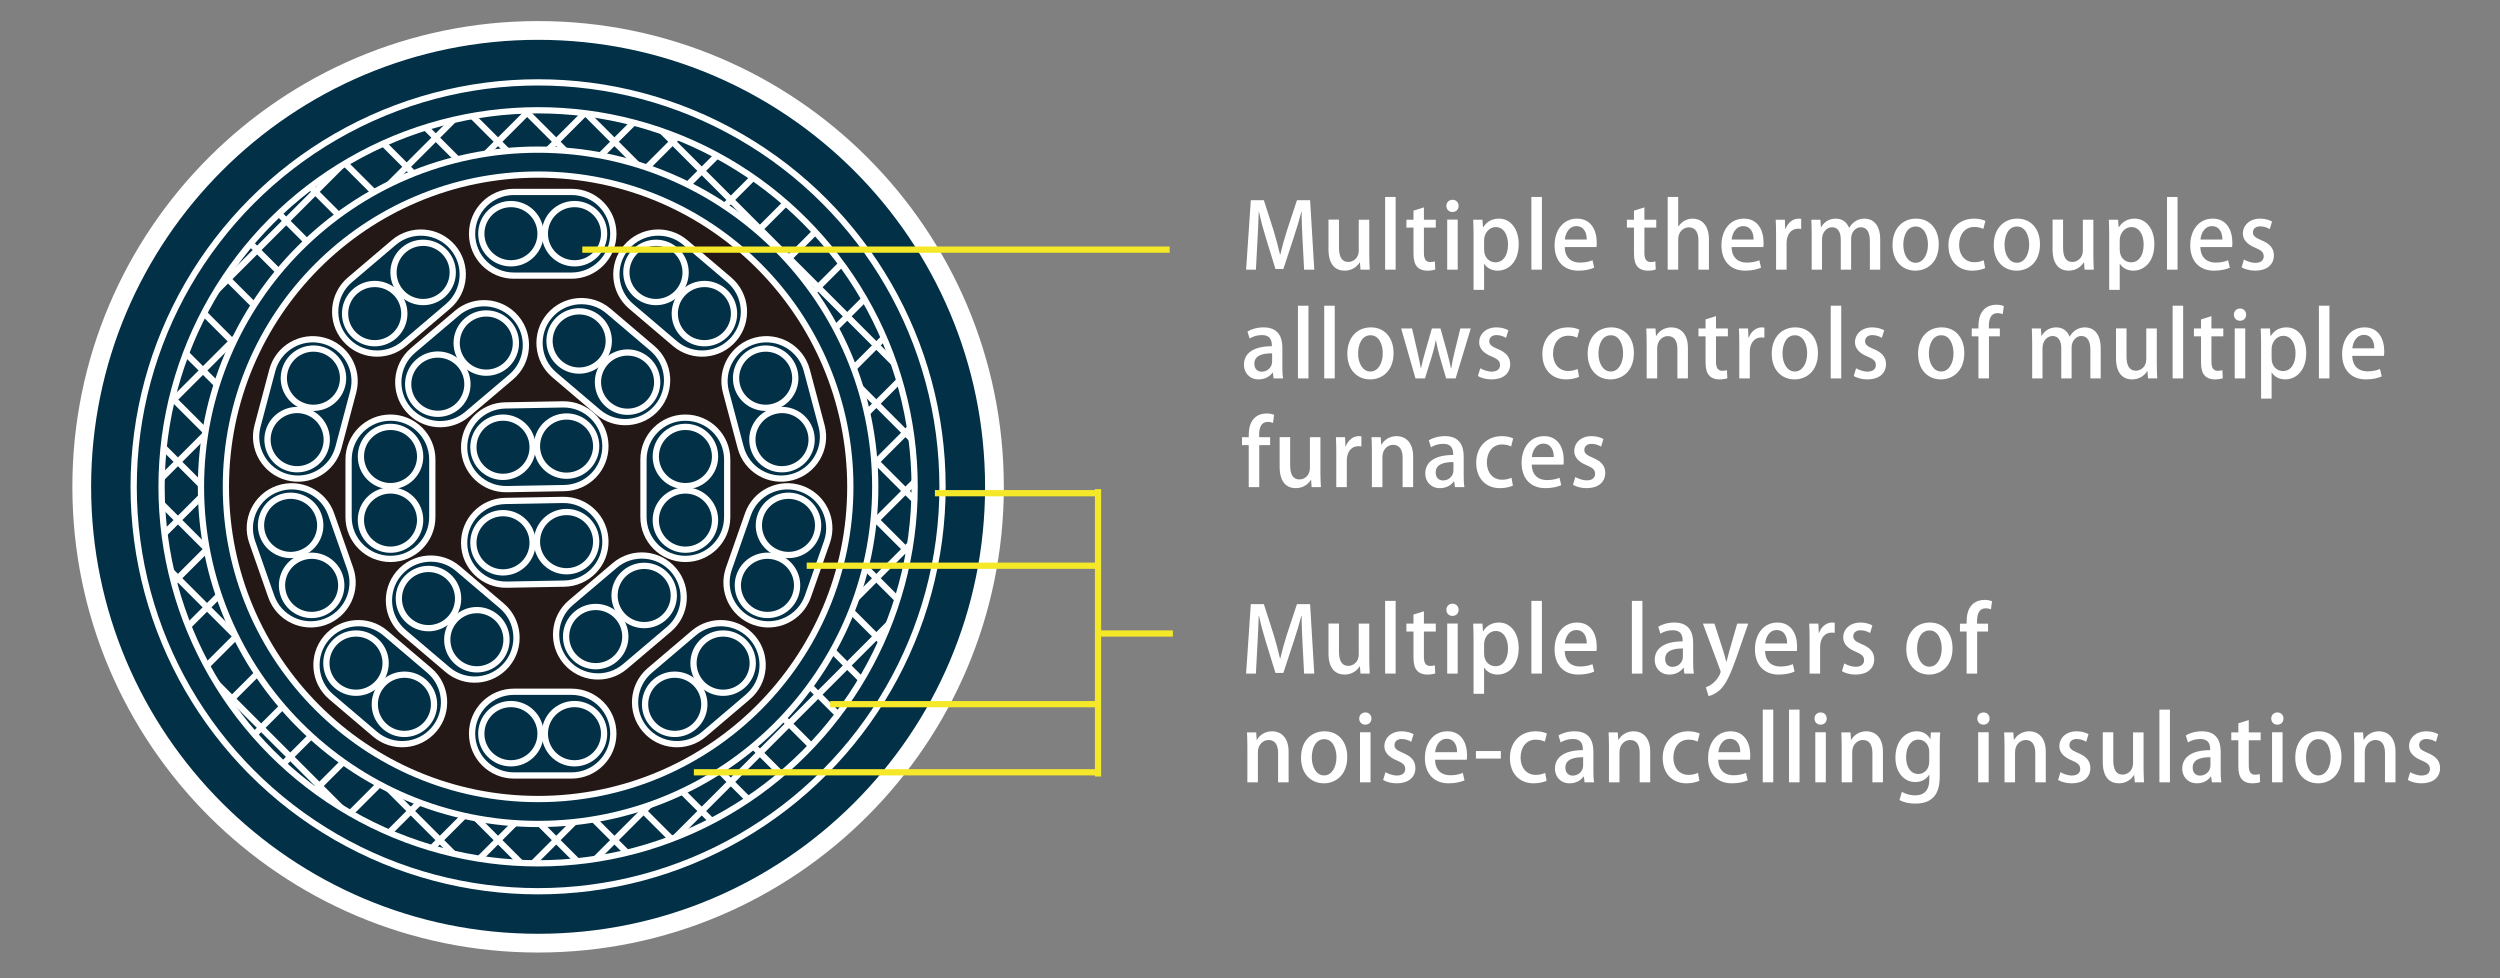<?xml version="1.0" encoding="utf-8"?>
<!-- Generator: Adobe Illustrator 16.0.0, SVG Export Plug-In . SVG Version: 6.00 Build 0)  -->
<!DOCTYPE svg PUBLIC "-//W3C//DTD SVG 1.1//EN" "http://www.w3.org/Graphics/SVG/1.1/DTD/svg11.dtd">
<svg version="1.1" id="圖層_1" xmlns="http://www.w3.org/2000/svg" xmlns:xlink="http://www.w3.org/1999/xlink" x="0px" y="0px"
	 width="800px" height="313px" viewBox="0 0 800 313" enable-background="new 0 0 800 313" xml:space="preserve">
<rect x="0" y="0" width="800" height="313" fill="#808080" stroke="none"/>
<g>
	<path fill="#013047" stroke="#FFFFFF" stroke-width="6" stroke-miterlimit="10" d="M318.224,155.778
		c0,80.654-65.381,146.034-146.032,146.034c-80.649,0-146.033-65.38-146.033-146.034c0-80.648,65.384-146.033,146.033-146.033
		C252.842,9.745,318.224,75.129,318.224,155.778z"/>
	<circle fill="#013047" stroke="#FFFFFF" stroke-width="2" stroke-miterlimit="10" cx="172.191" cy="155.778" r="129.419"/>
	<circle fill="#013047" stroke="#FFFFFF" stroke-width="2" stroke-miterlimit="10" cx="172.191" cy="155.778" r="120.489"/>
	<g>
		<g>
			<defs>
				<circle id="SVGID_1_" cx="172.191" cy="155.778" r="120.489"/>
			</defs>
			<clipPath id="SVGID_2_">
				<use xlink:href="#SVGID_1_"  overflow="visible"/>
			</clipPath>
			<g clip-path="url(#SVGID_2_)">
				
					<line fill="none" stroke="#FFFFFF" stroke-width="2" stroke-miterlimit="10" x1="174.243" y1="-88.76" x2="435.986" y2="172.981"/>
				
					<line fill="none" stroke="#FFFFFF" stroke-width="2" stroke-miterlimit="10" x1="164.932" y1="-79.447" x2="426.67" y2="182.293"/>
				
					<line fill="none" stroke="#FFFFFF" stroke-width="2" stroke-miterlimit="10" x1="155.62" y1="-70.137" x2="417.359" y2="191.604"/>
				
					<line fill="none" stroke="#FFFFFF" stroke-width="2" stroke-miterlimit="10" x1="146.306" y1="-60.825" x2="408.048" y2="200.917"/>
				
					<line fill="none" stroke="#FFFFFF" stroke-width="2" stroke-miterlimit="10" x1="136.994" y1="-51.51" x2="398.737" y2="210.228"/>
				
					<line fill="none" stroke="#FFFFFF" stroke-width="2" stroke-miterlimit="10" x1="127.683" y1="-42.2" x2="389.424" y2="219.54"/>
				
					<line fill="none" stroke="#FFFFFF" stroke-width="2" stroke-miterlimit="10" x1="118.372" y1="-32.888" x2="380.113" y2="228.854"/>
				
					<line fill="none" stroke="#FFFFFF" stroke-width="2" stroke-miterlimit="10" x1="109.06" y1="-23.576" x2="370.802" y2="238.166"/>
				
					<line fill="none" stroke="#FFFFFF" stroke-width="2" stroke-miterlimit="10" x1="99.747" y1="-14.266" x2="361.487" y2="247.477"/>
				
					<line fill="none" stroke="#FFFFFF" stroke-width="2" stroke-miterlimit="10" x1="90.434" y1="-4.954" x2="352.175" y2="256.789"/>
				<line fill="none" stroke="#FFFFFF" stroke-width="2" stroke-miterlimit="10" x1="81.121" y1="4.357" x2="342.864" y2="266.1"/>
				
					<line fill="none" stroke="#FFFFFF" stroke-width="2" stroke-miterlimit="10" x1="71.81" y1="13.671" x2="333.553" y2="275.412"/>
				<line fill="none" stroke="#FFFFFF" stroke-width="2" stroke-miterlimit="10" x1="62.5" y1="22.983" x2="324.241" y2="284.725"/>
				
					<line fill="none" stroke="#FFFFFF" stroke-width="2" stroke-miterlimit="10" x1="53.188" y1="32.296" x2="314.929" y2="294.039"/>
				
					<line fill="none" stroke="#FFFFFF" stroke-width="2" stroke-miterlimit="10" x1="43.875" y1="41.607" x2="305.615" y2="303.35"/>
				
					<line fill="none" stroke="#FFFFFF" stroke-width="2" stroke-miterlimit="10" x1="34.564" y1="50.919" x2="296.304" y2="312.661"/>
				<line fill="none" stroke="#FFFFFF" stroke-width="2" stroke-miterlimit="10" x1="25.25" y1="60.23" x2="286.992" y2="321.973"/>
				
					<line fill="none" stroke="#FFFFFF" stroke-width="2" stroke-miterlimit="10" x1="15.939" y1="69.544" x2="277.681" y2="331.284"/>
				<line fill="none" stroke="#FFFFFF" stroke-width="2" stroke-miterlimit="10" x1="6.627" y1="78.855" x2="268.37" y2="340.596"/>
				
					<line fill="none" stroke="#FFFFFF" stroke-width="2" stroke-miterlimit="10" x1="-2.685" y1="88.168" x2="259.057" y2="349.909"/>
				
					<line fill="none" stroke="#FFFFFF" stroke-width="2" stroke-miterlimit="10" x1="-11.996" y1="97.479" x2="249.745" y2="359.223"/>
				
					<line fill="none" stroke="#FFFFFF" stroke-width="2" stroke-miterlimit="10" x1="-21.309" y1="106.791" x2="240.431" y2="368.533"/>
				
					<line fill="none" stroke="#FFFFFF" stroke-width="2" stroke-miterlimit="10" x1="-31.919" y1="117.403" x2="229.822" y2="379.144"/>
				
					<line fill="none" stroke="#FFFFFF" stroke-width="2" stroke-miterlimit="10" x1="-42.53" y1="128.013" x2="219.212" y2="389.755"/>
				
					<line fill="none" stroke="#FFFFFF" stroke-width="2" stroke-miterlimit="10" x1="-53.142" y1="138.623" x2="208.6" y2="400.364"/>
				
					<line fill="none" stroke="#FFFFFF" stroke-width="2" stroke-miterlimit="10" x1="-63.75" y1="149.234" x2="197.991" y2="410.978"/>
				
					<line fill="none" stroke="#FFFFFF" stroke-width="2" stroke-miterlimit="10" x1="-74.363" y1="159.844" x2="187.379" y2="421.587"/>
				
					<line fill="none" stroke="#FFFFFF" stroke-width="2" stroke-miterlimit="10" x1="435.986" y1="159.844" x2="174.243" y2="421.587"/>
				
					<line fill="none" stroke="#FFFFFF" stroke-width="2" stroke-miterlimit="10" x1="426.672" y1="150.531" x2="164.932" y2="412.275"/>
				
					<line fill="none" stroke="#FFFFFF" stroke-width="2" stroke-miterlimit="10" x1="417.361" y1="141.22" x2="155.62" y2="402.964"/>
				
					<line fill="none" stroke="#FFFFFF" stroke-width="2" stroke-miterlimit="10" x1="408.048" y1="131.909" x2="146.308" y2="393.652"/>
				
					<line fill="none" stroke="#FFFFFF" stroke-width="2" stroke-miterlimit="10" x1="398.737" y1="122.597" x2="136.997" y2="384.338"/>
				
					<line fill="none" stroke="#FFFFFF" stroke-width="2" stroke-miterlimit="10" x1="389.424" y1="113.286" x2="127.683" y2="375.026"/>
				
					<line fill="none" stroke="#FFFFFF" stroke-width="2" stroke-miterlimit="10" x1="380.113" y1="103.972" x2="118.372" y2="365.713"/>
				
					<line fill="none" stroke="#FFFFFF" stroke-width="2" stroke-miterlimit="10" x1="370.802" y1="94.659" x2="109.06" y2="356.402"/>
				
					<line fill="none" stroke="#FFFFFF" stroke-width="2" stroke-miterlimit="10" x1="361.49" y1="85.348" x2="99.747" y2="347.091"/>
				
					<line fill="none" stroke="#FFFFFF" stroke-width="2" stroke-miterlimit="10" x1="352.179" y1="76.037" x2="90.436" y2="337.78"/>
				
					<line fill="none" stroke="#FFFFFF" stroke-width="2" stroke-miterlimit="10" x1="342.864" y1="66.725" x2="81.125" y2="328.467"/>
				
					<line fill="none" stroke="#FFFFFF" stroke-width="2" stroke-miterlimit="10" x1="333.553" y1="57.414" x2="71.813" y2="319.153"/>
				<line fill="none" stroke="#FFFFFF" stroke-width="2" stroke-miterlimit="10" x1="324.241" y1="48.1" x2="62.5" y2="309.842"/>
				
					<line fill="none" stroke="#FFFFFF" stroke-width="2" stroke-miterlimit="10" x1="314.929" y1="38.788" x2="53.188" y2="300.53"/>
				
					<line fill="none" stroke="#FFFFFF" stroke-width="2" stroke-miterlimit="10" x1="305.618" y1="29.477" x2="43.875" y2="291.218"/>
				
					<line fill="none" stroke="#FFFFFF" stroke-width="2" stroke-miterlimit="10" x1="296.306" y1="20.165" x2="34.564" y2="281.907"/>
				
					<line fill="none" stroke="#FFFFFF" stroke-width="2" stroke-miterlimit="10" x1="286.995" y1="10.854" x2="25.253" y2="272.595"/>
				
					<line fill="none" stroke="#FFFFFF" stroke-width="2" stroke-miterlimit="10" x1="277.681" y1="1.542" x2="15.941" y2="263.281"/>
				<line fill="none" stroke="#FFFFFF" stroke-width="2" stroke-miterlimit="10" x1="268.37" y1="-7.77" x2="6.627" y2="253.97"/>
				
					<line fill="none" stroke="#FFFFFF" stroke-width="2" stroke-miterlimit="10" x1="259.057" y1="-17.083" x2="-2.685" y2="244.656"/>
				
					<line fill="none" stroke="#FFFFFF" stroke-width="2" stroke-miterlimit="10" x1="249.745" y1="-26.396" x2="-11.996" y2="235.345"/>
				
					<line fill="none" stroke="#FFFFFF" stroke-width="2" stroke-miterlimit="10" x1="240.433" y1="-35.707" x2="-21.309" y2="226.033"/>
				
					<line fill="none" stroke="#FFFFFF" stroke-width="2" stroke-miterlimit="10" x1="229.822" y1="-46.319" x2="-31.919" y2="215.422"/>
				
					<line fill="none" stroke="#FFFFFF" stroke-width="2" stroke-miterlimit="10" x1="219.212" y1="-56.929" x2="-42.53" y2="204.812"/>
				<line fill="none" stroke="#FFFFFF" stroke-width="2" stroke-miterlimit="10" x1="208.6" y1="-67.542" x2="-53.142" y2="194.2"/>
				
					<line fill="none" stroke="#FFFFFF" stroke-width="2" stroke-miterlimit="10" x1="197.991" y1="-78.15" x2="-63.75" y2="183.59"/>
				
					<line fill="none" stroke="#FFFFFF" stroke-width="2" stroke-miterlimit="10" x1="187.379" y1="-88.76" x2="-74.363" y2="172.979"/>
			</g>
		</g>
	</g>
	<path fill="#013047" stroke="#FFFFFF" stroke-width="2" stroke-miterlimit="10" d="M280.077,155.778
		c0,59.587-48.302,107.892-107.885,107.892c-59.586,0-107.884-48.305-107.884-107.892c0-59.577,48.298-107.891,107.884-107.891
		C231.774,47.887,280.077,96.201,280.077,155.778z"/>
	<path fill="#231815" stroke="#FFFFFF" stroke-width="2" stroke-miterlimit="10" d="M272.102,155.778
		c0,55.184-44.732,99.914-99.91,99.914c-55.183,0-99.909-44.73-99.909-99.914c0-55.174,44.726-99.914,99.909-99.914
		C227.37,55.865,272.102,100.604,272.102,155.778z"/>
	<g>
		<path fill="#013047" stroke="#FFFFFF" stroke-width="2" stroke-miterlimit="10" d="M196.27,74.808
			c0,7.397-5.997,13.396-13.395,13.396h-18.418c-7.397,0-13.394-5.998-13.394-13.396l0,0c0-7.397,5.997-13.396,13.394-13.396h18.418
			C190.273,61.412,196.27,67.41,196.27,74.808L196.27,74.808z"/>
		<path fill="#013047" stroke="#FFFFFF" stroke-width="2" stroke-miterlimit="10" d="M172.976,74.784c0,5.235-4.244,9.48-9.479,9.48
			l0,0c-5.233,0-9.48-4.245-9.48-9.48l0,0c0-5.237,4.247-9.481,9.48-9.481l0,0C168.732,65.302,172.976,69.546,172.976,74.784
			L172.976,74.784z"/>
		<path fill="#013047" stroke="#FFFFFF" stroke-width="2" stroke-miterlimit="10" d="M193.318,74.784c0,5.235-4.245,9.48-9.481,9.48
			l0,0c-5.236,0-9.482-4.245-9.482-9.48l0,0c0-5.237,4.246-9.481,9.482-9.481l0,0C189.074,65.302,193.318,69.546,193.318,74.784
			L193.318,74.784z"/>
	</g>
	<g>
		<path fill="#013047" stroke="#FFFFFF" stroke-width="2" stroke-miterlimit="10" d="M234.87,108.428
			c-4.793,5.635-13.249,6.319-18.883,1.526l-14.032-11.933c-5.635-4.792-6.317-13.247-1.526-18.883l0,0
			c4.793-5.635,13.249-6.318,18.882-1.525l14.033,11.932C238.978,94.337,239.662,102.792,234.87,108.428L234.87,108.428z"/>
		<path fill="#013047" stroke="#FFFFFF" stroke-width="2" stroke-miterlimit="10" d="M217.14,93.319
			c-3.392,3.989-9.375,4.476-13.366,1.081l0,0c-3.987-3.391-4.472-9.375-1.078-13.364l0,0c3.391-3.989,9.376-4.473,13.363-1.082l0,0
			C220.051,83.347,220.532,89.329,217.14,93.319L217.14,93.319z"/>
		<path fill="#013047" stroke="#FFFFFF" stroke-width="2" stroke-miterlimit="10" d="M232.635,106.496
			c-3.393,3.988-9.376,4.474-13.365,1.082l0,0c-3.987-3.393-4.473-9.375-1.079-13.366l0,0c3.392-3.988,9.375-4.473,13.363-1.078l0,0
			C235.543,96.523,236.027,102.506,232.635,106.496L232.635,106.496z"/>
	</g>
	<g>
		<path fill="#013047" stroke="#FFFFFF" stroke-width="2" stroke-miterlimit="10" d="M210.282,130.357
			c-4.794,5.637-13.249,6.32-18.883,1.527l-14.033-11.932c-5.635-4.792-6.317-13.247-1.525-18.883l0,0
			c4.792-5.636,13.248-6.317,18.882-1.525l14.032,11.932C214.39,116.268,215.073,124.722,210.282,130.357L210.282,130.357z"/>
		<path fill="#013047" stroke="#FFFFFF" stroke-width="2" stroke-miterlimit="10" d="M192.55,115.248
			c-3.39,3.989-9.375,4.476-13.365,1.083l0,0c-3.987-3.393-4.472-9.375-1.078-13.366l0,0c3.391-3.988,9.377-4.472,13.364-1.082l0,0
			C195.461,105.278,195.944,111.26,192.55,115.248L192.55,115.248z"/>
		<path fill="#013047" stroke="#FFFFFF" stroke-width="2" stroke-miterlimit="10" d="M208.046,128.425
			c-3.393,3.99-9.377,4.475-13.364,1.083l0,0c-3.988-3.394-4.474-9.375-1.08-13.366l0,0c3.391-3.988,9.374-4.471,13.364-1.079l0,0
			C210.955,118.455,211.439,124.437,208.046,128.425L208.046,128.425z"/>
	</g>
	<g>
		<path fill="#013047" stroke="#FFFFFF" stroke-width="2" stroke-miterlimit="10" d="M219.305,178.857
			c-7.397-0.003-13.394-6.001-13.392-13.398l0.003-18.421c0.002-7.396,6-13.394,13.398-13.394l0,0
			c7.397,0.004,13.394,6.004,13.392,13.4l-0.004,18.421C232.702,172.862,226.704,178.858,219.305,178.857L219.305,178.857z"/>
		<path fill="#013047" stroke="#FFFFFF" stroke-width="2" stroke-miterlimit="10" d="M219.334,155.562
			c-5.237-0.001-9.48-4.246-9.48-9.481l0,0c0.003-5.235,4.249-9.479,9.486-9.479l0,0c5.235,0,9.481,4.25,9.477,9.482l0,0
			C228.817,151.322,224.572,155.564,219.334,155.562L219.334,155.562z"/>
		<path fill="#013047" stroke="#FFFFFF" stroke-width="2" stroke-miterlimit="10" d="M219.331,175.902
			c-5.239,0-9.482-4.243-9.481-9.479l0,0c0.001-5.235,4.247-9.48,9.486-9.479l0,0c5.233,0,9.478,4.248,9.476,9.483l0,0
			C228.811,171.662,224.566,175.904,219.331,175.902L219.331,175.902z"/>
	</g>
	<g>
		<path fill="#013047" stroke="#FFFFFF" stroke-width="2" stroke-miterlimit="10" d="M124.939,178.855
			c-7.398-0.001-13.395-6.002-13.392-13.397l0.001-18.42c0.004-7.396,6.002-13.394,13.398-13.394l0,0
			c7.4,0.003,13.396,6.003,13.395,13.399l-0.004,18.421C138.335,172.86,132.337,178.858,124.939,178.855L124.939,178.855z"/>
		<path fill="#013047" stroke="#FFFFFF" stroke-width="2" stroke-miterlimit="10" d="M124.967,155.561
			c-5.235,0-9.479-4.245-9.479-9.481l0,0c0.001-5.234,4.248-9.479,9.485-9.478l0,0c5.236,0,9.48,4.25,9.478,9.482l0,0
			C134.45,151.321,130.205,155.563,124.967,155.561L124.967,155.561z"/>
		<path fill="#013047" stroke="#FFFFFF" stroke-width="2" stroke-miterlimit="10" d="M124.964,175.902
			c-5.239-0.001-9.481-4.243-9.481-9.479l0,0c0.002-5.236,4.248-9.482,9.486-9.48l0,0c5.234,0.001,9.479,4.248,9.475,9.484l0,0
			C134.444,171.662,130.2,175.904,124.964,175.902L124.964,175.902z"/>
	</g>
	<g>
		<path fill="#013047" stroke="#FFFFFF" stroke-width="2" stroke-miterlimit="10" d="M165.112,101.758
			c4.785,5.643,4.089,14.098-1.554,18.882l-14.049,11.912c-5.641,4.784-14.096,4.087-18.88-1.554l0,0
			c-4.785-5.644-4.088-14.099,1.555-18.88l14.047-11.913C151.872,95.421,160.328,96.117,165.112,101.758L165.112,101.758z"/>
		<path fill="#013047" stroke="#FFFFFF" stroke-width="2" stroke-miterlimit="10" d="M147.328,116.805
			c3.387,3.995,2.896,9.979-1.097,13.364l0,0c-3.993,3.385-9.978,2.895-13.364-1.101l0,0c-3.387-3.993-2.893-9.979,1.101-13.362l0,0
			C137.96,112.319,143.943,112.811,147.328,116.805L147.328,116.805z"/>
		<path fill="#013047" stroke="#FFFFFF" stroke-width="2" stroke-miterlimit="10" d="M162.843,103.65
			c3.387,3.995,2.896,9.978-1.098,13.364l0,0c-3.994,3.384-9.977,2.895-13.365-1.101l0,0c-3.385-3.995-2.892-9.978,1.1-13.363l0,0
			C153.475,99.166,159.457,99.656,162.843,103.65L162.843,103.65z"/>
	</g>
	<g>
		<path fill="#013047" stroke="#FFFFFF" stroke-width="2" stroke-miterlimit="10" d="M193.732,142.555
			c0.131,7.396-5.756,13.502-13.152,13.634l-18.417,0.332c-7.396,0.132-13.501-5.757-13.636-13.151l0,0
			c-0.131-7.398,5.758-13.502,13.154-13.635l18.417-0.333C187.493,129.269,193.599,135.156,193.732,142.555L193.732,142.555z"/>
		<path fill="#013047" stroke="#FFFFFF" stroke-width="2" stroke-miterlimit="10" d="M170.439,142.949
			c0.096,5.233-4.071,9.556-9.308,9.65l0,0c-5.233,0.094-9.556-4.077-9.649-9.312l0,0c-0.094-5.234,4.074-9.557,9.308-9.647l0,0
			C166.029,133.546,170.348,137.713,170.439,142.949L170.439,142.949z"/>
		<path fill="#013047" stroke="#FFFFFF" stroke-width="2" stroke-miterlimit="10" d="M190.778,142.583
			c0.094,5.236-4.073,9.557-9.308,9.65l0,0c-5.235,0.095-9.557-4.072-9.651-9.31l0,0c-0.093-5.235,4.074-9.554,9.31-9.649l0,0
			C186.362,133.18,190.684,137.347,190.778,142.583L190.778,142.583z"/>
	</g>
	<g>
		<path fill="#013047" stroke="#FFFFFF" stroke-width="2" stroke-miterlimit="10" d="M193.732,173.124
			c0.131,7.396-5.756,13.502-13.152,13.634l-18.417,0.332c-7.396,0.134-13.501-5.756-13.636-13.153l0,0
			c-0.131-7.396,5.758-13.499,13.154-13.633l18.417-0.333C187.493,159.839,193.599,165.728,193.732,173.124L193.732,173.124z"/>
		<path fill="#013047" stroke="#FFFFFF" stroke-width="2" stroke-miterlimit="10" d="M170.439,173.519
			c0.096,5.233-4.071,9.557-9.308,9.651l0,0c-5.233,0.094-9.556-4.075-9.649-9.312l0,0c-0.094-5.234,4.074-9.558,9.308-9.648l0,0
			C166.029,164.116,170.348,168.283,170.439,173.519L170.439,173.519z"/>
		<path fill="#013047" stroke="#FFFFFF" stroke-width="2" stroke-miterlimit="10" d="M190.778,173.152
			c0.094,5.236-4.073,9.559-9.308,9.651l0,0c-5.235,0.094-9.557-4.072-9.651-9.31l0,0c-0.093-5.235,4.074-9.554,9.31-9.649l0,0
			C186.362,163.751,190.684,167.917,190.778,173.152L190.778,173.152z"/>
	</g>
	<g>
		<path fill="#013047" stroke="#FFFFFF" stroke-width="2" stroke-miterlimit="10" d="M127.652,183.465
			c4.793-5.634,13.249-6.319,18.883-1.526l14.032,11.933c5.634,4.792,6.317,13.247,1.526,18.883l0,0
			c-4.792,5.635-13.248,6.317-18.883,1.524l-14.032-11.931C123.544,197.556,122.86,189.1,127.652,183.465L127.652,183.465z"/>
		<path fill="#013047" stroke="#FFFFFF" stroke-width="2" stroke-miterlimit="10" d="M145.381,198.574
			c3.392-3.989,9.375-4.476,13.365-1.082l0,0c3.988,3.391,4.473,9.376,1.08,13.365l0,0c-3.392,3.988-9.377,4.473-13.363,1.081l0,0
			C142.472,208.545,141.989,202.563,145.381,198.574L145.381,198.574z"/>
		<path fill="#013047" stroke="#FFFFFF" stroke-width="2" stroke-miterlimit="10" d="M129.886,185.397
			c3.394-3.988,9.376-4.475,13.364-1.082l0,0c3.989,3.393,4.475,9.375,1.082,13.366l0,0c-3.393,3.988-9.375,4.471-13.364,1.078l0,0
			C126.978,195.369,126.494,189.387,129.886,185.397L129.886,185.397z"/>
	</g>
	<g>
		<path fill="#013047" stroke="#FFFFFF" stroke-width="2" stroke-miterlimit="10" d="M181.127,211.732
			c-4.784-5.644-4.088-14.097,1.555-18.88l14.049-11.914c5.64-4.783,14.096-4.087,18.88,1.556l0,0
			c4.785,5.644,4.088,14.097-1.556,18.879l-14.047,11.914C194.368,218.068,185.912,217.375,181.127,211.732L181.127,211.732z"/>
		<path fill="#013047" stroke="#FFFFFF" stroke-width="2" stroke-miterlimit="10" d="M198.911,196.685
			c-3.386-3.993-2.896-9.975,1.098-13.364l0,0c3.993-3.385,9.977-2.892,13.364,1.104l0,0c3.386,3.993,2.893,9.979-1.101,13.361l0,0
			C208.278,201.173,202.296,200.679,198.911,196.685L198.911,196.685z"/>
		<path fill="#013047" stroke="#FFFFFF" stroke-width="2" stroke-miterlimit="10" d="M183.396,209.84
			c-3.387-3.994-2.896-9.978,1.097-13.362l0,0c3.995-3.386,9.979-2.896,13.366,1.102l0,0c3.384,3.991,2.891,9.975-1.102,13.36l0,0
			C192.765,214.327,186.782,213.834,183.396,209.84L183.396,209.84z"/>
	</g>
	<g>
		<path fill="#013047" stroke="#FFFFFF" stroke-width="2" stroke-miterlimit="10" d="M253.404,152.706
			c-7.15,1.897-14.486-2.36-16.384-9.512l-4.727-17.801c-1.899-7.149,2.359-14.484,9.508-16.385l0,0
			c7.15-1.897,14.488,2.361,16.386,9.511l4.727,17.802C264.812,143.472,260.555,150.807,253.404,152.706L253.404,152.706z"/>
		<path fill="#013047" stroke="#FFFFFF" stroke-width="2" stroke-miterlimit="10" d="M247.451,130.184
			c-5.061,1.345-10.254-1.667-11.597-6.729l0,0c-1.344-5.059,1.67-10.251,6.73-11.597l0,0c5.063-1.344,10.255,1.671,11.595,6.73l0,0
			C255.525,123.651,252.511,128.84,247.451,130.184L247.451,130.184z"/>
		<path fill="#013047" stroke="#FFFFFF" stroke-width="2" stroke-miterlimit="10" d="M252.67,149.844
			c-5.062,1.345-10.251-1.669-11.597-6.729l0,0c-1.343-5.06,1.668-10.254,6.732-11.598l0,0c5.061-1.344,10.251,1.671,11.596,6.73
			l0,0C260.745,143.311,257.732,148.502,252.67,149.844L252.67,149.844z"/>
	</g>
	<g>
		<path fill="#013047" stroke="#FFFFFF" stroke-width="2" stroke-miterlimit="10" d="M241.459,199.043
			c-6.982-2.446-10.66-10.088-8.211-17.073l6.087-17.381c2.445-6.982,10.089-10.659,17.07-8.215l0,0
			c6.982,2.447,10.661,10.092,8.216,17.073l-6.091,17.383C256.085,197.81,248.443,201.487,241.459,199.043L241.459,199.043z"/>
		<path fill="#013047" stroke="#FFFFFF" stroke-width="2" stroke-miterlimit="10" d="M249.183,177.066
			c-4.943-1.729-7.545-7.14-5.813-12.081l0,0c1.729-4.941,7.138-7.544,12.083-5.813l0,0c4.941,1.729,7.544,7.142,5.811,12.081l0,0
			C259.534,176.196,254.127,178.797,249.183,177.066L249.183,177.066z"/>
		<path fill="#013047" stroke="#FFFFFF" stroke-width="2" stroke-miterlimit="10" d="M242.461,196.263
			c-4.944-1.731-7.546-7.139-5.817-12.08l0,0c1.732-4.941,7.14-7.546,12.084-5.814l0,0c4.942,1.73,7.544,7.14,5.813,12.083l0,0
			C252.81,195.393,247.404,197.996,242.461,196.263L242.461,196.263z"/>
	</g>
	<g>
		<path fill="#013047" stroke="#FFFFFF" stroke-width="2" stroke-miterlimit="10" d="M151.063,234.757
			c0-7.399,5.999-13.396,13.394-13.396h18.418c7.398,0,13.395,5.996,13.395,13.396l0,0c0,7.397-5.997,13.395-13.395,13.395h-18.418
			C157.061,248.151,151.063,242.155,151.063,234.757L151.063,234.757z"/>
		<path fill="#013047" stroke="#FFFFFF" stroke-width="2" stroke-miterlimit="10" d="M174.355,234.781
			c0-5.236,4.244-9.481,9.48-9.481l0,0c5.233,0,9.48,4.245,9.48,9.481l0,0c0,5.235-4.247,9.481-9.48,9.481l0,0
			C178.599,244.263,174.355,240.017,174.355,234.781L174.355,234.781z"/>
		<path fill="#013047" stroke="#FFFFFF" stroke-width="2" stroke-miterlimit="10" d="M154.013,234.781
			c0-5.236,4.244-9.481,9.48-9.481l0,0c5.235,0,9.483,4.245,9.483,9.481l0,0c0,5.235-4.248,9.481-9.483,9.481l0,0
			C158.257,244.263,154.013,240.017,154.013,234.781L154.013,234.781z"/>
	</g>
	<g>
		<path fill="#013047" stroke="#FFFFFF" stroke-width="2" stroke-miterlimit="10" d="M240.856,204.126
			c-4.795-5.635-13.251-6.319-18.884-1.526l-14.031,11.933c-5.636,4.792-6.32,13.247-1.525,18.883l0,0
			c4.793,5.636,13.245,6.317,18.883,1.524l14.032-11.931C244.964,218.218,245.648,209.762,240.856,204.126L240.856,204.126z"/>
		<path fill="#013047" stroke="#FFFFFF" stroke-width="2" stroke-miterlimit="10" d="M223.127,219.236
			c-3.393-3.989-9.376-4.474-13.365-1.082l0,0c-3.987,3.392-4.471,9.375-1.081,13.366l0,0c3.391,3.988,9.378,4.471,13.363,1.081l0,0
			C226.036,229.208,226.519,223.225,223.127,219.236L223.127,219.236z"/>
		<path fill="#013047" stroke="#FFFFFF" stroke-width="2" stroke-miterlimit="10" d="M238.621,206.061
			c-3.392-3.991-9.375-4.476-13.364-1.083l0,0c-3.987,3.394-4.474,9.375-1.079,13.366l0,0c3.392,3.988,9.374,4.472,13.365,1.079l0,0
			C241.53,216.031,242.013,210.049,238.621,206.061L238.621,206.061z"/>
	</g>
	<g>
		<path fill="#013047" stroke="#FFFFFF" stroke-width="2" stroke-miterlimit="10" d="M110.449,108.428
			c4.794,5.635,13.25,6.319,18.883,1.526l14.033-11.933c5.634-4.792,6.317-13.247,1.526-18.883l0,0
			c-4.792-5.635-13.249-6.318-18.883-1.525l-14.032,11.932C106.341,94.337,105.658,102.792,110.449,108.428L110.449,108.428z"/>
		<path fill="#013047" stroke="#FFFFFF" stroke-width="2" stroke-miterlimit="10" d="M128.18,93.319
			c3.391,3.989,9.374,4.476,13.365,1.081l0,0c3.987-3.391,4.472-9.375,1.078-13.364l0,0c-3.39-3.989-9.377-4.473-13.363-1.082l0,0
			C125.271,83.347,124.787,89.329,128.18,93.319L128.18,93.319z"/>
		<path fill="#013047" stroke="#FFFFFF" stroke-width="2" stroke-miterlimit="10" d="M112.684,106.496
			c3.393,3.988,9.375,4.474,13.364,1.082l0,0c3.988-3.393,4.474-9.375,1.08-13.366l0,0c-3.391-3.988-9.375-4.473-13.363-1.078l0,0
			C109.776,96.523,109.292,102.506,112.684,106.496L112.684,106.496z"/>
	</g>
	<g>
		<path fill="#013047" stroke="#FFFFFF" stroke-width="2" stroke-miterlimit="10" d="M91.915,152.706
			c7.151,1.897,14.487-2.36,16.386-9.512l4.727-17.801c1.898-7.149-2.36-14.484-9.51-16.385l0,0
			c-7.15-1.897-14.488,2.361-16.385,9.511l-4.727,17.802C80.506,143.472,84.765,150.807,91.915,152.706L91.915,152.706z"/>
		<path fill="#013047" stroke="#FFFFFF" stroke-width="2" stroke-miterlimit="10" d="M97.869,130.184
			c5.063,1.345,10.254-1.667,11.597-6.729l0,0c1.345-5.059-1.67-10.251-6.731-11.597l0,0c-5.062-1.344-10.254,1.671-11.594,6.73l0,0
			C89.794,123.651,92.808,128.84,97.869,130.184L97.869,130.184z"/>
		<path fill="#013047" stroke="#FFFFFF" stroke-width="2" stroke-miterlimit="10" d="M92.648,149.844
			c5.063,1.345,10.253-1.669,11.598-6.729l0,0c1.344-5.06-1.669-10.254-6.732-11.598l0,0c-5.061-1.344-10.251,1.671-11.596,6.73l0,0
			C84.574,143.311,87.585,148.502,92.648,149.844L92.648,149.844z"/>
	</g>
	<g>
		<path fill="#013047" stroke="#FFFFFF" stroke-width="2" stroke-miterlimit="10" d="M103.86,199.043
			c6.982-2.446,10.66-10.088,8.212-17.073l-6.088-17.381c-2.445-6.982-10.089-10.659-17.07-8.215l0,0
			c-6.982,2.447-10.661,10.092-8.216,17.073l6.091,17.383C89.233,197.81,96.877,201.487,103.86,199.043L103.86,199.043z"/>
		<path fill="#013047" stroke="#FFFFFF" stroke-width="2" stroke-miterlimit="10" d="M96.137,177.066
			c4.941-1.729,7.544-7.14,5.813-12.081l0,0c-1.728-4.941-7.139-7.544-12.083-5.813l0,0c-4.941,1.729-7.543,7.142-5.811,12.081l0,0
			C85.785,176.196,91.194,178.797,96.137,177.066L96.137,177.066z"/>
		<path fill="#013047" stroke="#FFFFFF" stroke-width="2" stroke-miterlimit="10" d="M102.859,196.263
			c4.942-1.731,7.545-7.139,5.815-12.08l0,0c-1.73-4.941-7.14-7.546-12.083-5.814l0,0c-4.942,1.73-7.544,7.14-5.815,12.083l0,0
			C92.51,195.393,97.917,197.996,102.859,196.263L102.859,196.263z"/>
	</g>
	<g>
		<path fill="#013047" stroke="#FFFFFF" stroke-width="2" stroke-miterlimit="10" d="M104.464,204.126
			c4.794-5.635,13.25-6.319,18.883-1.526l14.032,11.933c5.635,4.792,6.318,13.247,1.525,18.883l0,0
			c-4.792,5.636-13.246,6.317-18.884,1.524l-14.03-11.931C100.356,218.218,99.671,209.762,104.464,204.126L104.464,204.126z"/>
		<path fill="#013047" stroke="#FFFFFF" stroke-width="2" stroke-miterlimit="10" d="M122.192,219.236
			c3.393-3.989,9.375-4.474,13.364-1.082l0,0c3.988,3.392,4.471,9.375,1.081,13.366l0,0c-3.39,3.988-9.377,4.471-13.362,1.081l0,0
			C119.284,229.208,118.801,223.225,122.192,219.236L122.192,219.236z"/>
		<path fill="#013047" stroke="#FFFFFF" stroke-width="2" stroke-miterlimit="10" d="M106.698,206.061
			c3.393-3.991,9.375-4.476,13.364-1.083l0,0c3.989,3.394,4.476,9.375,1.081,13.366l0,0c-3.393,3.988-9.375,4.472-13.366,1.079l0,0
			C103.789,216.031,103.306,210.049,106.698,206.061L106.698,206.061z"/>
	</g>
</g>
<line fill="none" stroke="#F4E829" stroke-width="2" stroke-miterlimit="10" x1="186.327" y1="79.88" x2="374.3" y2="79.88"/>
<line fill="none" stroke="#F4E829" stroke-width="2" stroke-miterlimit="10" x1="299.167" y1="157.823" x2="351.365" y2="157.823"/>
<line fill="none" stroke="#F4E829" stroke-width="2" stroke-miterlimit="10" x1="222.033" y1="247.132" x2="351.365" y2="247.132"/>
<g>
	<g enable-background="new    ">
		<path fill="#FFFFFF" d="M420.566,86.291h-3.249l-0.493-9.34c-0.145-3.018-0.318-6.439-0.29-9.195h-0.087
			c-0.667,2.61-1.537,5.453-2.465,8.267l-3.308,10.065h-2.523l-3.046-9.862c-0.898-2.9-1.682-5.802-2.233-8.47h-0.087
			c-0.058,2.756-0.231,6.266-0.406,9.369l-0.493,9.166h-3.132l1.509-22.22h4.176l3.133,9.775c0.813,2.727,1.479,5.192,2.03,7.629
			h0.088c0.551-2.378,1.247-4.902,2.117-7.657l3.22-9.747h4.206L420.566,86.291z"/>
		<path fill="#FFFFFF" d="M438.167,81.708c0,1.798,0.087,3.307,0.146,4.583h-2.959l-0.174-2.32h-0.087
			c-0.667,1.102-2.233,2.64-4.815,2.64c-2.756,0-5.163-1.712-5.163-6.817V70.28h3.364v8.963c0,2.756,0.783,4.583,2.988,4.583
			c1.537,0,3.336-1.218,3.336-3.626v-9.891h3.364V81.708z"/>
		<path fill="#FFFFFF" d="M446.604,86.291h-3.365V63.028h3.365V86.291z"/>
		<path fill="#FFFFFF" d="M452.315,67.407l3.336-1.044v3.945h3.8v2.523h-3.8v8.093c0,1.973,0.609,2.93,2.03,2.93
			c0.667,0,1.073-0.087,1.479-0.203l0.116,2.582c-0.58,0.231-1.479,0.377-2.611,0.377c-1.334,0-2.465-0.436-3.161-1.219
			c-0.813-0.87-1.189-2.204-1.189-4.293v-8.267h-2.263v-2.523h2.263V67.407z"/>
		<path fill="#FFFFFF" d="M464.786,67.843c-1.161,0-1.944-0.87-1.944-1.943c0-1.132,0.813-1.973,1.973-1.973
			s1.943,0.841,1.943,1.973C466.758,66.973,466.004,67.843,464.786,67.843z M466.468,86.291h-3.364V70.28h3.364V86.291z"/>
		<path fill="#FFFFFF" d="M474.617,72.745c1.103-1.799,2.843-2.785,5.076-2.785c3.597,0,6.294,3.19,6.294,8.151
			c0,5.859-3.394,8.499-6.758,8.499c-1.915,0-3.481-0.899-4.265-2.205h-0.058v8.354h-3.365V75.472c0-2.089-0.058-3.742-0.116-5.163
			h2.959l0.174,2.437H474.617z M474.907,79.852c0,2.872,1.973,4.09,3.626,4.09c2.61,0,4.031-2.407,4.031-5.714
			c0-3.046-1.363-5.569-3.944-5.569c-2.002,0-3.713,1.885-3.713,4.234V79.852z"/>
		<path fill="#FFFFFF" d="M493.409,86.291h-3.365V63.028h3.365V86.291z"/>
		<path fill="#FFFFFF" d="M510.144,85.654c-1.131,0.521-2.9,0.957-5.076,0.957c-4.815,0-7.6-3.22-7.6-8.093
			c0-4.758,2.669-8.558,7.193-8.558c4.496,0,6.295,3.742,6.295,7.687c0,0.552-0.029,1.016-0.087,1.422h-10.152
			c0.087,3.597,2.32,4.96,4.844,4.96c1.77,0,2.987-0.319,4.032-0.754L510.144,85.654z M507.765,76.661
			c0.029-1.915-0.754-4.294-3.335-4.294c-2.466,0-3.51,2.438-3.685,4.294H507.765z"/>
		<path fill="#FFFFFF" d="M522.872,67.407l3.336-1.044v3.945h3.8v2.523h-3.8v8.093c0,1.973,0.609,2.93,2.03,2.93
			c0.667,0,1.073-0.087,1.479-0.203l0.116,2.582c-0.58,0.231-1.479,0.377-2.611,0.377c-1.334,0-2.465-0.436-3.161-1.219
			c-0.813-0.87-1.189-2.204-1.189-4.293v-8.267h-2.263v-2.523h2.263V67.407z"/>
		<path fill="#FFFFFF" d="M546.857,86.291h-3.364v-9.34c0-2.292-0.783-4.206-3.046-4.206c-1.653,0-3.423,1.363-3.423,3.771v9.775
			h-3.365V63.028h3.365v9.456h0.058c1.045-1.653,2.843-2.523,4.583-2.523c2.408,0,5.192,1.625,5.192,6.672V86.291z"/>
		<path fill="#FFFFFF" d="M563.532,85.654c-1.131,0.521-2.9,0.957-5.076,0.957c-4.815,0-7.6-3.22-7.6-8.093
			c0-4.758,2.669-8.558,7.193-8.558c4.496,0,6.295,3.742,6.295,7.687c0,0.552-0.029,1.016-0.087,1.422h-10.152
			c0.087,3.597,2.32,4.96,4.844,4.96c1.77,0,2.987-0.319,4.032-0.754L563.532,85.654z M561.153,76.661
			c0.029-1.915-0.754-4.294-3.335-4.294c-2.466,0-3.51,2.438-3.685,4.294H561.153z"/>
		<path fill="#FFFFFF" d="M576.379,73.267c-0.29-0.058-0.609-0.087-0.986-0.087c-2.263,0-3.685,1.856-3.685,4.642v8.47h-3.364
			V75.182c0-1.856-0.029-3.395-0.116-4.873h2.93l0.116,2.93h0.116c0.725-2.031,2.407-3.278,4.147-3.278
			c0.319,0,0.552,0.029,0.842,0.087V73.267z"/>
		<path fill="#FFFFFF" d="M601.669,86.291h-3.307v-9.137c0-2.669-0.87-4.438-2.9-4.438c-1.537,0-3.104,1.393-3.104,3.713v9.862
			h-3.308v-9.63c0-2.234-0.841-3.945-2.784-3.945c-1.509,0-3.22,1.363-3.22,3.887v9.688h-3.307V74.805
			c0-1.799-0.059-3.133-0.116-4.496h2.9l0.174,2.35h0.088c0.783-1.335,2.233-2.698,4.67-2.698c2.03,0,3.567,1.132,4.234,2.93h0.059
			c1.073-1.77,2.64-2.93,4.931-2.93c2.379,0,4.989,1.625,4.989,6.672V86.291z"/>
		<path fill="#FFFFFF" d="M620.401,78.169c0,5.976-3.887,8.441-7.484,8.441c-4.147,0-7.31-3.046-7.31-8.209
			c0-5.396,3.307-8.441,7.542-8.441C617.529,69.96,620.401,73.267,620.401,78.169z M613.033,72.484
			c-2.871,0-3.974,3.075-3.974,5.831c0,3.133,1.479,5.772,3.944,5.772c2.438,0,3.945-2.64,3.945-5.831
			C616.949,75.616,615.847,72.484,613.033,72.484z"/>
		<path fill="#FFFFFF" d="M635.248,85.798c-0.754,0.348-2.263,0.813-4.119,0.813c-4.612,0-7.629-3.162-7.629-8.151
			c0-4.844,3.133-8.499,8.268-8.499c1.537,0,2.871,0.377,3.567,0.726l-0.667,2.581c-0.58-0.29-1.508-0.638-2.872-0.638
			c-3.132,0-4.873,2.553-4.873,5.686c0,3.51,2.06,5.598,4.845,5.598c1.334,0,2.263-0.318,3.017-0.638L635.248,85.798z"/>
		<path fill="#FFFFFF" d="M652.794,78.169c0,5.976-3.887,8.441-7.484,8.441c-4.147,0-7.31-3.046-7.31-8.209
			c0-5.396,3.307-8.441,7.542-8.441C649.922,69.96,652.794,73.267,652.794,78.169z M645.426,72.484
			c-2.871,0-3.974,3.075-3.974,5.831c0,3.133,1.479,5.772,3.944,5.772c2.438,0,3.945-2.64,3.945-5.831
			C649.342,75.616,648.239,72.484,645.426,72.484z"/>
		<path fill="#FFFFFF" d="M669.874,81.708c0,1.798,0.087,3.307,0.146,4.583h-2.959l-0.174-2.32H666.8
			c-0.667,1.102-2.233,2.64-4.815,2.64c-2.756,0-5.163-1.712-5.163-6.817V70.28h3.364v8.963c0,2.756,0.783,4.583,2.988,4.583
			c1.537,0,3.336-1.218,3.336-3.626v-9.891h3.364V81.708z"/>
		<path fill="#FFFFFF" d="M678.021,72.745c1.103-1.799,2.843-2.785,5.076-2.785c3.597,0,6.294,3.19,6.294,8.151
			c0,5.859-3.394,8.499-6.758,8.499c-1.915,0-3.481-0.899-4.265-2.205h-0.058v8.354h-3.365V75.472c0-2.089-0.058-3.742-0.116-5.163
			h2.959l0.174,2.437H678.021z M678.311,79.852c0,2.872,1.973,4.09,3.626,4.09c2.61,0,4.031-2.407,4.031-5.714
			c0-3.046-1.363-5.569-3.944-5.569c-2.002,0-3.713,1.885-3.713,4.234V79.852z"/>
		<path fill="#FFFFFF" d="M696.813,86.291h-3.365V63.028h3.365V86.291z"/>
		<path fill="#FFFFFF" d="M713.547,85.654c-1.131,0.521-2.9,0.957-5.076,0.957c-4.815,0-7.6-3.22-7.6-8.093
			c0-4.758,2.669-8.558,7.193-8.558c4.496,0,6.295,3.742,6.295,7.687c0,0.552-0.029,1.016-0.087,1.422H704.12
			c0.087,3.597,2.32,4.96,4.844,4.96c1.77,0,2.987-0.319,4.032-0.754L713.547,85.654z M711.168,76.661
			c0.029-1.915-0.754-4.294-3.335-4.294c-2.466,0-3.51,2.438-3.685,4.294H711.168z"/>
		<path fill="#FFFFFF" d="M726.306,73.325c-0.638-0.406-1.74-0.899-3.045-0.899c-1.509,0-2.321,0.87-2.321,1.943
			c0,1.103,0.726,1.653,2.669,2.494c2.64,1.074,4.032,2.524,4.032,4.845c0,3.074-2.35,4.902-5.976,4.902
			c-1.683,0-3.278-0.436-4.352-1.073l0.755-2.495c0.812,0.493,2.291,1.073,3.654,1.073c1.799,0,2.669-0.87,2.669-2.088
			c0-1.219-0.667-1.886-2.582-2.698c-2.842-1.131-4.09-2.727-4.09-4.583c0-2.669,2.176-4.786,5.541-4.786
			c1.566,0,2.93,0.436,3.8,0.929L726.306,73.325z"/>
		<path fill="#FFFFFF" d="M410.356,117.291c0,1.363,0.028,2.756,0.231,3.8h-3.046l-0.231-1.856h-0.087
			c-0.899,1.247-2.466,2.176-4.468,2.176c-2.987,0-4.698-2.205-4.698-4.67c0-3.975,3.451-5.947,8.934-5.947
			c0-1.188,0-3.567-3.22-3.567c-1.421,0-2.872,0.435-3.887,1.103l-0.696-2.234c1.131-0.725,3.017-1.334,5.163-1.334
			c4.699,0,6.005,3.104,6.005,6.498V117.291z M407.078,113.056c-2.64,0-5.686,0.493-5.686,3.336c0,1.77,1.103,2.553,2.35,2.553
			c1.828,0,3.336-1.393,3.336-3.249V113.056z"/>
		<path fill="#FFFFFF" d="M418.706,121.091h-3.364V97.827h3.364V121.091z"/>
		<path fill="#FFFFFF" d="M427.116,121.091h-3.365V97.827h3.365V121.091z"/>
		<path fill="#FFFFFF" d="M445.939,112.969c0,5.976-3.887,8.441-7.484,8.441c-4.147,0-7.31-3.046-7.31-8.209
			c0-5.396,3.307-8.441,7.542-8.441C443.067,104.76,445.939,108.067,445.939,112.969z M438.571,107.283
			c-2.871,0-3.974,3.075-3.974,5.831c0,3.133,1.479,5.772,3.944,5.772c2.438,0,3.945-2.64,3.945-5.831
			C442.487,110.416,441.385,107.283,438.571,107.283z"/>
		<path fill="#FFFFFF" d="M470.648,105.109l-4.844,15.982h-3.046l-2.06-7.078c-0.493-1.682-0.841-3.22-1.189-5.104h-0.087
			c-0.319,1.914-0.754,3.538-1.247,5.134L456,121.091h-3.046l-4.583-15.982h3.481l1.769,7.657c0.378,1.712,0.755,3.423,1.045,5.105
			h0.058c0.319-1.653,0.813-3.423,1.276-5.076l2.205-7.687h2.755l2.089,7.513c0.493,1.856,0.928,3.567,1.247,5.25h0.087
			c0.262-1.653,0.639-3.365,1.073-5.222l1.856-7.541H470.648z"/>
		<path fill="#FFFFFF" d="M481.926,108.125c-0.638-0.406-1.74-0.899-3.045-0.899c-1.509,0-2.321,0.87-2.321,1.943
			c0,1.103,0.726,1.653,2.669,2.494c2.64,1.073,4.032,2.524,4.032,4.845c0,3.074-2.35,4.902-5.976,4.902
			c-1.683,0-3.278-0.436-4.352-1.073l0.755-2.495c0.812,0.493,2.291,1.073,3.654,1.073c1.799,0,2.669-0.87,2.669-2.088
			c0-1.219-0.667-1.886-2.582-2.698c-2.842-1.131-4.09-2.727-4.09-4.583c0-2.669,2.176-4.786,5.541-4.786
			c1.566,0,2.93,0.436,3.8,0.929L481.926,108.125z"/>
		<path fill="#FFFFFF" d="M505.301,120.598c-0.754,0.348-2.263,0.813-4.119,0.813c-4.612,0-7.629-3.162-7.629-8.151
			c0-4.844,3.133-8.499,8.268-8.499c1.537,0,2.871,0.377,3.567,0.726l-0.667,2.581c-0.58-0.29-1.508-0.638-2.872-0.638
			c-3.132,0-4.873,2.553-4.873,5.686c0,3.51,2.06,5.598,4.845,5.598c1.334,0,2.263-0.318,3.017-0.638L505.301,120.598z"/>
		<path fill="#FFFFFF" d="M522.847,112.969c0,5.976-3.887,8.441-7.484,8.441c-4.147,0-7.31-3.046-7.31-8.209
			c0-5.396,3.307-8.441,7.542-8.441C519.975,104.76,522.847,108.067,522.847,112.969z M515.479,107.283
			c-2.871,0-3.974,3.075-3.974,5.831c0,3.133,1.479,5.772,3.944,5.772c2.438,0,3.945-2.64,3.945-5.831
			C519.395,110.416,518.292,107.283,515.479,107.283z"/>
		<path fill="#FFFFFF" d="M540.13,121.091h-3.364v-9.369c0-2.263-0.755-4.177-3.046-4.177c-1.653,0-3.423,1.363-3.423,3.916v9.63
			h-3.365v-11.486c0-1.77-0.058-3.133-0.116-4.496h2.93l0.175,2.378h0.087c0.754-1.363,2.437-2.727,4.844-2.727
			c2.495,0,5.279,1.625,5.279,6.556V121.091z"/>
		<path fill="#FFFFFF" d="M545.782,102.207l3.336-1.044v3.945h3.8v2.523h-3.8v8.093c0,1.973,0.609,2.93,2.03,2.93
			c0.667,0,1.073-0.087,1.479-0.203l0.116,2.582c-0.58,0.231-1.479,0.377-2.611,0.377c-1.334,0-2.465-0.436-3.161-1.219
			c-0.813-0.87-1.189-2.204-1.189-4.293v-8.267h-2.263v-2.523h2.263V102.207z"/>
		<path fill="#FFFFFF" d="M564.604,108.067c-0.29-0.058-0.609-0.087-0.986-0.087c-2.263,0-3.684,1.856-3.684,4.642v8.47h-3.365
			v-11.109c0-1.856-0.028-3.395-0.116-4.873h2.93l0.116,2.93h0.116c0.726-2.031,2.407-3.278,4.148-3.278
			c0.318,0,0.551,0.029,0.841,0.087V108.067z"/>
		<path fill="#FFFFFF" d="M581.744,112.969c0,5.976-3.887,8.441-7.483,8.441c-4.148,0-7.31-3.046-7.31-8.209
			c0-5.396,3.307-8.441,7.541-8.441C578.873,104.76,581.744,108.067,581.744,112.969z M574.377,107.283
			c-2.872,0-3.975,3.075-3.975,5.831c0,3.133,1.479,5.772,3.945,5.772c2.437,0,3.945-2.64,3.945-5.831
			C578.293,110.416,577.19,107.283,574.377,107.283z"/>
		<path fill="#FFFFFF" d="M589.195,121.091h-3.365V97.827h3.365V121.091z"/>
		<path fill="#FFFFFF" d="M602.188,108.125c-0.638-0.406-1.74-0.899-3.045-0.899c-1.509,0-2.321,0.87-2.321,1.943
			c0,1.103,0.726,1.653,2.669,2.494c2.64,1.073,4.032,2.524,4.032,4.845c0,3.074-2.35,4.902-5.976,4.902
			c-1.683,0-3.278-0.436-4.352-1.073l0.755-2.495c0.812,0.493,2.291,1.073,3.654,1.073c1.799,0,2.669-0.87,2.669-2.088
			c0-1.219-0.667-1.886-2.582-2.698c-2.842-1.131-4.09-2.727-4.09-4.583c0-2.669,2.176-4.786,5.541-4.786
			c1.566,0,2.93,0.436,3.8,0.929L602.188,108.125z"/>
		<path fill="#FFFFFF" d="M628.579,112.969c0,5.976-3.887,8.441-7.483,8.441c-4.148,0-7.31-3.046-7.31-8.209
			c0-5.396,3.307-8.441,7.541-8.441C625.708,104.76,628.579,108.067,628.579,112.969z M621.212,107.283
			c-2.872,0-3.975,3.075-3.975,5.831c0,3.133,1.479,5.772,3.945,5.772c2.437,0,3.945-2.64,3.945-5.831
			C625.128,110.416,624.025,107.283,621.212,107.283z"/>
		<path fill="#FFFFFF" d="M633.1,105.109c0-1.741,0-4.322,1.799-6.121c1.103-1.073,2.581-1.479,3.887-1.479
			c1.044,0,1.856,0.203,2.437,0.436l-0.348,2.581c-0.436-0.174-0.929-0.318-1.712-0.318c-2.088,0-2.727,1.885-2.727,4.031v0.871
			h3.51v2.523h-3.48v13.459H633.1v-13.459h-2.146v-2.523H633.1z"/>
		<path fill="#FFFFFF" d="M672.226,121.091h-3.307v-9.137c0-2.669-0.87-4.438-2.901-4.438c-1.537,0-3.104,1.393-3.104,3.713v9.862
			h-3.307v-9.63c0-2.234-0.841-3.945-2.785-3.945c-1.508,0-3.22,1.363-3.22,3.887v9.688h-3.307v-11.486
			c0-1.799-0.058-3.133-0.116-4.496h2.901l0.174,2.35h0.087c0.783-1.335,2.233-2.698,4.67-2.698c2.031,0,3.568,1.132,4.235,2.93
			h0.058c1.073-1.77,2.64-2.93,4.932-2.93c2.379,0,4.989,1.625,4.989,6.672V121.091z"/>
		<path fill="#FFFFFF" d="M690.174,116.508c0,1.799,0.087,3.307,0.146,4.583h-2.959l-0.174-2.32H687.1
			c-0.667,1.102-2.233,2.64-4.815,2.64c-2.756,0-5.163-1.712-5.163-6.816v-9.515h3.364v8.963c0,2.756,0.783,4.583,2.988,4.583
			c1.537,0,3.336-1.218,3.336-3.626v-9.891h3.364V116.508z"/>
		<path fill="#FFFFFF" d="M698.61,121.091h-3.365V97.827h3.365V121.091z"/>
		<path fill="#FFFFFF" d="M704.322,102.207l3.336-1.044v3.945h3.8v2.523h-3.8v8.093c0,1.973,0.609,2.93,2.03,2.93
			c0.667,0,1.073-0.087,1.479-0.203l0.116,2.582c-0.58,0.231-1.479,0.377-2.611,0.377c-1.334,0-2.465-0.436-3.161-1.219
			c-0.813-0.87-1.189-2.204-1.189-4.293v-8.267h-2.263v-2.523h2.263V102.207z"/>
		<path fill="#FFFFFF" d="M716.793,102.643c-1.161,0-1.944-0.87-1.944-1.943c0-1.132,0.813-1.973,1.973-1.973
			s1.943,0.841,1.943,1.973C718.765,101.773,718.011,102.643,716.793,102.643z M718.475,121.091h-3.364v-16.012h3.364V121.091z"/>
		<path fill="#FFFFFF" d="M726.624,107.545c1.103-1.799,2.843-2.785,5.076-2.785c3.597,0,6.294,3.19,6.294,8.151
			c0,5.859-3.394,8.499-6.758,8.499c-1.915,0-3.481-0.899-4.265-2.205h-0.058v8.354h-3.365v-17.288c0-2.089-0.058-3.742-0.116-5.163
			h2.959l0.174,2.437H726.624z M726.914,114.652c0,2.872,1.973,4.09,3.626,4.09c2.61,0,4.031-2.407,4.031-5.714
			c0-3.046-1.363-5.569-3.944-5.569c-2.002,0-3.713,1.885-3.713,4.234V114.652z"/>
		<path fill="#FFFFFF" d="M745.416,121.091h-3.365V97.827h3.365V121.091z"/>
		<path fill="#FFFFFF" d="M762.15,120.453c-1.131,0.521-2.9,0.957-5.076,0.957c-4.815,0-7.6-3.22-7.6-8.093
			c0-4.758,2.669-8.558,7.193-8.558c4.496,0,6.295,3.742,6.295,7.687c0,0.552-0.029,1.016-0.087,1.422h-10.152
			c0.087,3.597,2.32,4.96,4.844,4.96c1.77,0,2.987-0.319,4.032-0.754L762.15,120.453z M759.771,111.461
			c0.029-1.915-0.754-4.293-3.335-4.293c-2.466,0-3.51,2.437-3.685,4.293H759.771z"/>
		<path fill="#FFFFFF" d="M399.595,139.908c0-1.741,0-4.322,1.798-6.121c1.103-1.073,2.582-1.479,3.888-1.479
			c1.044,0,1.856,0.203,2.437,0.436l-0.349,2.581c-0.435-0.174-0.928-0.318-1.711-0.318c-2.089,0-2.727,1.885-2.727,4.031v0.871
			h3.51v2.523h-3.481v13.459h-3.364v-13.459h-2.146v-2.523H399.595z"/>
		<path fill="#FFFFFF" d="M422.536,151.308c0,1.798,0.087,3.307,0.145,4.583h-2.958l-0.175-2.32h-0.087
			c-0.667,1.102-2.233,2.64-4.814,2.64c-2.756,0-5.164-1.712-5.164-6.817v-9.514h3.365v8.963c0,2.756,0.783,4.583,2.987,4.583
			c1.538,0,3.336-1.218,3.336-3.626v-9.891h3.365V151.308z"/>
		<path fill="#FFFFFF" d="M435.643,142.866c-0.29-0.058-0.609-0.087-0.986-0.087c-2.263,0-3.684,1.856-3.684,4.642v8.47h-3.365
			v-11.109c0-1.856-0.028-3.395-0.116-4.873h2.93l0.116,2.93h0.116c0.726-2.031,2.407-3.278,4.148-3.278
			c0.318,0,0.551,0.029,0.841,0.087V142.866z"/>
		<path fill="#FFFFFF" d="M452.202,155.891h-3.364v-9.369c0-2.263-0.755-4.177-3.046-4.177c-1.653,0-3.423,1.363-3.423,3.916v9.63
			h-3.365v-11.486c0-1.77-0.058-3.133-0.116-4.496h2.93l0.175,2.378h0.087c0.754-1.363,2.437-2.727,4.844-2.727
			c2.495,0,5.279,1.625,5.279,6.556V155.891z"/>
		<path fill="#FFFFFF" d="M468.384,152.091c0,1.363,0.029,2.756,0.232,3.8h-3.046l-0.232-1.856h-0.087
			c-0.899,1.247-2.466,2.176-4.467,2.176c-2.987,0-4.699-2.205-4.699-4.67c0-3.975,3.452-5.947,8.935-5.947
			c0-1.188,0-3.567-3.22-3.567c-1.422,0-2.872,0.435-3.888,1.103l-0.696-2.234c1.132-0.725,3.018-1.334,5.164-1.334
			c4.699,0,6.004,3.104,6.004,6.498V152.091z M465.106,147.856c-2.64,0-5.686,0.493-5.686,3.336c0,1.77,1.103,2.553,2.35,2.553
			c1.827,0,3.336-1.393,3.336-3.249V147.856z"/>
		<path fill="#FFFFFF" d="M484.131,155.398c-0.755,0.348-2.263,0.813-4.119,0.813c-4.612,0-7.629-3.162-7.629-8.151
			c0-4.844,3.133-8.499,8.267-8.499c1.538,0,2.872,0.377,3.568,0.726l-0.667,2.581c-0.58-0.29-1.509-0.638-2.872-0.638
			c-3.133,0-4.873,2.553-4.873,5.686c0,3.51,2.06,5.598,4.844,5.598c1.335,0,2.263-0.318,3.017-0.638L484.131,155.398z"/>
		<path fill="#FFFFFF" d="M499.588,155.253c-1.132,0.521-2.901,0.957-5.076,0.957c-4.815,0-7.601-3.22-7.601-8.093
			c0-4.758,2.669-8.558,7.194-8.558c4.496,0,6.294,3.742,6.294,7.687c0,0.552-0.028,1.016-0.087,1.422H490.16
			c0.087,3.597,2.32,4.96,4.845,4.96c1.769,0,2.987-0.319,4.031-0.754L499.588,155.253z M497.209,146.261
			c0.029-1.915-0.754-4.294-3.336-4.294c-2.466,0-3.51,2.438-3.684,4.294H497.209z"/>
		<path fill="#FFFFFF" d="M512.347,142.925c-0.639-0.406-1.74-0.899-3.046-0.899c-1.508,0-2.32,0.87-2.32,1.943
			c0,1.103,0.725,1.653,2.669,2.494c2.64,1.074,4.031,2.524,4.031,4.845c0,3.074-2.35,4.902-5.976,4.902
			c-1.682,0-3.277-0.436-4.351-1.073l0.754-2.495c0.813,0.493,2.292,1.073,3.655,1.073c1.798,0,2.669-0.87,2.669-2.088
			c0-1.219-0.668-1.886-2.582-2.698c-2.843-1.131-4.09-2.727-4.09-4.583c0-2.669,2.176-4.786,5.54-4.786
			c1.566,0,2.93,0.436,3.8,0.929L512.347,142.925z"/>
	</g>
</g>
<g>
	<g enable-background="new    ">
		<path fill="#FFFFFF" d="M420.564,215.543h-3.249l-0.493-9.34c-0.145-3.018-0.318-6.439-0.29-9.195h-0.087
			c-0.667,2.61-1.537,5.453-2.465,8.267l-3.308,10.065h-2.523l-3.046-9.862c-0.898-2.9-1.682-5.802-2.233-8.47h-0.087
			c-0.058,2.756-0.231,6.266-0.406,9.369l-0.493,9.166h-3.132l1.509-22.22h4.176l3.133,9.775c0.813,2.727,1.479,5.192,2.03,7.629
			h0.088c0.551-2.378,1.247-4.902,2.117-7.657l3.22-9.747h4.206L420.564,215.543z"/>
		<path fill="#FFFFFF" d="M438.165,210.96c0,1.798,0.087,3.307,0.146,4.583h-2.959l-0.174-2.32h-0.087
			c-0.667,1.102-2.233,2.64-4.815,2.64c-2.756,0-5.163-1.712-5.163-6.817v-9.514h3.364v8.963c0,2.756,0.783,4.583,2.988,4.583
			c1.537,0,3.336-1.218,3.336-3.626v-9.891h3.364V210.96z"/>
		<path fill="#FFFFFF" d="M446.602,215.543h-3.365V192.28h3.365V215.543z"/>
		<path fill="#FFFFFF" d="M452.313,196.659l3.336-1.044v3.945h3.8v2.523h-3.8v8.093c0,1.973,0.609,2.93,2.03,2.93
			c0.667,0,1.073-0.087,1.479-0.203l0.116,2.582c-0.58,0.231-1.479,0.377-2.611,0.377c-1.334,0-2.465-0.436-3.161-1.219
			c-0.813-0.87-1.189-2.204-1.189-4.293v-8.267h-2.263v-2.523h2.263V196.659z"/>
		<path fill="#FFFFFF" d="M464.784,197.095c-1.161,0-1.944-0.87-1.944-1.943c0-1.132,0.813-1.973,1.973-1.973
			s1.943,0.841,1.943,1.973C466.756,196.225,466.002,197.095,464.784,197.095z M466.466,215.543h-3.364v-16.012h3.364V215.543z"/>
		<path fill="#FFFFFF" d="M474.615,201.997c1.103-1.799,2.843-2.785,5.076-2.785c3.597,0,6.294,3.19,6.294,8.151
			c0,5.859-3.394,8.499-6.758,8.499c-1.915,0-3.481-0.899-4.265-2.205h-0.058v8.354h-3.365v-17.288c0-2.089-0.058-3.742-0.116-5.163
			h2.959l0.174,2.437H474.615z M474.905,209.104c0,2.872,1.973,4.09,3.626,4.09c2.61,0,4.031-2.407,4.031-5.714
			c0-3.046-1.363-5.569-3.944-5.569c-2.002,0-3.713,1.885-3.713,4.234V209.104z"/>
		<path fill="#FFFFFF" d="M493.407,215.543h-3.365V192.28h3.365V215.543z"/>
		<path fill="#FFFFFF" d="M510.142,214.906c-1.131,0.521-2.9,0.957-5.076,0.957c-4.815,0-7.6-3.22-7.6-8.093
			c0-4.758,2.669-8.558,7.193-8.558c4.496,0,6.295,3.742,6.295,7.687c0,0.552-0.029,1.016-0.087,1.422h-10.152
			c0.087,3.597,2.32,4.96,4.844,4.96c1.77,0,2.987-0.319,4.032-0.754L510.142,214.906z M507.763,205.913
			c0.029-1.915-0.754-4.294-3.335-4.294c-2.466,0-3.51,2.438-3.685,4.294H507.763z"/>
		<path fill="#FFFFFF" d="M525.567,215.543h-3.364V192.28h3.364V215.543z"/>
		<path fill="#FFFFFF" d="M541.81,211.743c0,1.363,0.028,2.756,0.231,3.8h-3.046l-0.231-1.856h-0.087
			c-0.899,1.247-2.466,2.176-4.468,2.176c-2.987,0-4.698-2.205-4.698-4.67c0-3.975,3.451-5.947,8.934-5.947
			c0-1.188,0-3.567-3.22-3.567c-1.421,0-2.872,0.435-3.887,1.103l-0.696-2.234c1.131-0.725,3.017-1.334,5.163-1.334
			c4.699,0,6.005,3.104,6.005,6.498V211.743z M538.531,207.508c-2.64,0-5.686,0.493-5.686,3.336c0,1.77,1.103,2.553,2.35,2.553
			c1.828,0,3.336-1.393,3.336-3.249V207.508z"/>
		<path fill="#FFFFFF" d="M559.441,199.561l-3.857,11.08c-1.886,5.25-3.22,8.209-5.135,10.065c-1.45,1.335-2.93,1.886-3.713,2.06
			l-0.87-2.843c3.481-1.247,4.729-4.496,4.729-4.931c0-0.175-0.029-0.377-0.174-0.696l-5.482-14.735h3.684l2.9,8.992
			c0.319,1.044,0.639,2.262,0.87,3.19h0.088c0.231-0.929,0.551-2.117,0.841-3.19l2.582-8.992H559.441z"/>
		<path fill="#FFFFFF" d="M574.26,214.906c-1.131,0.521-2.9,0.957-5.076,0.957c-4.815,0-7.6-3.22-7.6-8.093
			c0-4.758,2.669-8.558,7.193-8.558c4.496,0,6.295,3.742,6.295,7.687c0,0.552-0.029,1.016-0.087,1.422h-10.152
			c0.087,3.597,2.32,4.96,4.844,4.96c1.77,0,2.987-0.319,4.032-0.754L574.26,214.906z M571.881,205.913
			c0.029-1.915-0.754-4.294-3.335-4.294c-2.466,0-3.51,2.438-3.685,4.294H571.881z"/>
		<path fill="#FFFFFF" d="M587.106,202.519c-0.29-0.058-0.609-0.087-0.986-0.087c-2.263,0-3.685,1.856-3.685,4.642v8.47h-3.364
			v-11.109c0-1.856-0.029-3.395-0.116-4.873h2.93l0.116,2.93h0.116c0.725-2.031,2.407-3.278,4.147-3.278
			c0.319,0,0.552,0.029,0.842,0.087V202.519z"/>
		<path fill="#FFFFFF" d="M598.416,202.577c-0.639-0.406-1.74-0.899-3.046-0.899c-1.508,0-2.32,0.87-2.32,1.943
			c0,1.103,0.725,1.653,2.669,2.494c2.64,1.074,4.031,2.524,4.031,4.845c0,3.074-2.35,4.902-5.976,4.902
			c-1.682,0-3.277-0.436-4.351-1.073l0.754-2.495c0.813,0.493,2.292,1.073,3.655,1.073c1.798,0,2.669-0.87,2.669-2.088
			c0-1.219-0.668-1.886-2.582-2.698c-2.843-1.131-4.09-2.727-4.09-4.583c0-2.669,2.176-4.786,5.54-4.786
			c1.566,0,2.93,0.436,3.8,0.929L598.416,202.577z"/>
		<path fill="#FFFFFF" d="M624.807,207.421c0,5.976-3.887,8.441-7.483,8.441c-4.148,0-7.31-3.046-7.31-8.209
			c0-5.396,3.307-8.441,7.541-8.441C621.936,199.212,624.807,202.519,624.807,207.421z M617.439,201.736
			c-2.872,0-3.975,3.075-3.975,5.831c0,3.133,1.479,5.772,3.945,5.772c2.437,0,3.945-2.64,3.945-5.831
			C621.355,204.868,620.253,201.736,617.439,201.736z"/>
		<path fill="#FFFFFF" d="M629.328,199.561c0-1.741,0-4.322,1.798-6.121c1.103-1.073,2.582-1.479,3.888-1.479
			c1.044,0,1.856,0.203,2.437,0.436l-0.349,2.581c-0.435-0.174-0.928-0.318-1.711-0.318c-2.089,0-2.727,1.885-2.727,4.031v0.871
			h3.51v2.523h-3.481v13.459h-3.364v-13.459h-2.146v-2.523H629.328z"/>
		<path fill="#FFFFFF" d="M412.355,250.343h-3.364v-9.369c0-2.263-0.755-4.177-3.046-4.177c-1.653,0-3.423,1.363-3.423,3.916v9.63
			h-3.365v-11.486c0-1.77-0.058-3.133-0.116-4.496h2.929l0.175,2.378h0.087c0.754-1.363,2.437-2.727,4.844-2.727
			c2.495,0,5.279,1.625,5.279,6.556V250.343z"/>
		<path fill="#FFFFFF" d="M431.119,242.221c0,5.976-3.887,8.441-7.484,8.441c-4.147,0-7.31-3.046-7.31-8.209
			c0-5.396,3.307-8.441,7.542-8.441C428.247,234.012,431.119,237.319,431.119,242.221z M423.751,236.535
			c-2.871,0-3.974,3.075-3.974,5.831c0,3.133,1.479,5.772,3.944,5.772c2.438,0,3.945-2.64,3.945-5.831
			C427.667,239.668,426.564,236.535,423.751,236.535z"/>
		<path fill="#FFFFFF" d="M436.887,231.895c-1.16,0-1.943-0.87-1.943-1.943c0-1.132,0.813-1.973,1.973-1.973
			s1.943,0.841,1.943,1.973C438.859,231.025,438.105,231.895,436.887,231.895z M438.569,250.343h-3.365v-16.012h3.365V250.343z"/>
		<path fill="#FFFFFF" d="M451.591,237.377c-0.638-0.406-1.74-0.899-3.045-0.899c-1.509,0-2.321,0.87-2.321,1.943
			c0,1.103,0.726,1.653,2.669,2.494c2.64,1.073,4.032,2.524,4.032,4.845c0,3.074-2.35,4.902-5.976,4.902
			c-1.683,0-3.278-0.436-4.352-1.073l0.755-2.495c0.812,0.493,2.291,1.073,3.654,1.073c1.799,0,2.669-0.87,2.669-2.088
			c0-1.219-0.667-1.886-2.582-2.698c-2.842-1.131-4.09-2.727-4.09-4.583c0-2.669,2.176-4.786,5.541-4.786
			c1.566,0,2.93,0.436,3.8,0.929L451.591,237.377z"/>
		<path fill="#FFFFFF" d="M468.645,249.705c-1.132,0.521-2.901,0.957-5.076,0.957c-4.815,0-7.601-3.22-7.601-8.093
			c0-4.758,2.669-8.558,7.194-8.558c4.496,0,6.294,3.742,6.294,7.687c0,0.552-0.028,1.016-0.087,1.422h-10.152
			c0.087,3.597,2.32,4.96,4.845,4.96c1.769,0,2.987-0.319,4.031-0.754L468.645,249.705z M466.266,240.713
			c0.029-1.915-0.754-4.293-3.336-4.293c-2.466,0-3.51,2.437-3.684,4.293H466.266z"/>
		<path fill="#FFFFFF" d="M472.295,240.335h7.978v2.408h-7.978V240.335z"/>
		<path fill="#FFFFFF" d="M494.918,249.85c-0.755,0.348-2.263,0.813-4.119,0.813c-4.612,0-7.629-3.162-7.629-8.151
			c0-4.844,3.133-8.499,8.267-8.499c1.538,0,2.872,0.377,3.568,0.726l-0.667,2.581c-0.58-0.29-1.509-0.638-2.872-0.638
			c-3.133,0-4.873,2.553-4.873,5.686c0,3.51,2.06,5.598,4.844,5.598c1.335,0,2.263-0.318,3.017-0.638L494.918,249.85z"/>
		<path fill="#FFFFFF" d="M509.882,246.543c0,1.363,0.028,2.756,0.231,3.8h-3.046l-0.231-1.856h-0.087
			c-0.899,1.247-2.466,2.176-4.468,2.176c-2.987,0-4.698-2.205-4.698-4.67c0-3.975,3.451-5.947,8.934-5.947
			c0-1.188,0-3.567-3.22-3.567c-1.421,0-2.872,0.435-3.887,1.103l-0.696-2.234c1.131-0.725,3.017-1.334,5.163-1.334
			c4.699,0,6.005,3.104,6.005,6.498V246.543z M506.604,242.308c-2.64,0-5.686,0.493-5.686,3.336c0,1.77,1.103,2.553,2.35,2.553
			c1.828,0,3.336-1.393,3.336-3.249V242.308z"/>
		<path fill="#FFFFFF" d="M528.064,250.343H524.7v-9.369c0-2.263-0.755-4.177-3.046-4.177c-1.653,0-3.423,1.363-3.423,3.916v9.63
			h-3.365v-11.486c0-1.77-0.058-3.133-0.116-4.496h2.93l0.175,2.378h0.087c0.754-1.363,2.437-2.727,4.844-2.727
			c2.495,0,5.279,1.625,5.279,6.556V250.343z"/>
		<path fill="#FFFFFF" d="M543.812,249.85c-0.755,0.348-2.263,0.813-4.119,0.813c-4.612,0-7.629-3.162-7.629-8.151
			c0-4.844,3.133-8.499,8.267-8.499c1.538,0,2.872,0.377,3.568,0.726l-0.667,2.581c-0.58-0.29-1.509-0.638-2.872-0.638
			c-3.133,0-4.873,2.553-4.873,5.686c0,3.51,2.06,5.598,4.844,5.598c1.335,0,2.263-0.318,3.017-0.638L543.812,249.85z"/>
		<path fill="#FFFFFF" d="M559.269,249.705c-1.132,0.521-2.901,0.957-5.076,0.957c-4.815,0-7.601-3.22-7.601-8.093
			c0-4.758,2.669-8.558,7.194-8.558c4.496,0,6.294,3.742,6.294,7.687c0,0.552-0.028,1.016-0.087,1.422h-10.152
			c0.087,3.597,2.32,4.96,4.845,4.96c1.769,0,2.987-0.319,4.031-0.754L559.269,249.705z M556.89,240.713
			c0.029-1.915-0.754-4.293-3.336-4.293c-2.466,0-3.51,2.437-3.684,4.293H556.89z"/>
		<path fill="#FFFFFF" d="M567.444,250.343h-3.365v-23.264h3.365V250.343z"/>
		<path fill="#FFFFFF" d="M575.854,250.343h-3.364v-23.264h3.364V250.343z"/>
		<path fill="#FFFFFF" d="M582.581,231.895c-1.16,0-1.943-0.87-1.943-1.943c0-1.132,0.813-1.973,1.973-1.973
			s1.943,0.841,1.943,1.973C584.554,231.025,583.8,231.895,582.581,231.895z M584.264,250.343h-3.365v-16.012h3.365V250.343z"/>
		<path fill="#FFFFFF" d="M602.536,250.343h-3.365v-9.369c0-2.263-0.754-4.177-3.046-4.177c-1.653,0-3.423,1.363-3.423,3.916v9.63
			h-3.364v-11.486c0-1.77-0.059-3.133-0.116-4.496h2.93l0.174,2.378h0.087c0.755-1.363,2.437-2.727,4.845-2.727
			c2.494,0,5.279,1.625,5.279,6.556V250.343z"/>
		<path fill="#FFFFFF" d="M620.864,234.361c-0.087,1.131-0.146,2.465-0.146,4.611v9.108c0,3.191-0.261,9.079-7.832,9.079
			c-1.856,0-3.8-0.406-5.047-1.16l0.754-2.61c0.986,0.58,2.523,1.131,4.322,1.131c2.61,0,4.467-1.45,4.467-5.076v-1.537h-0.058
			c-0.813,1.363-2.379,2.35-4.438,2.35c-3.771,0-6.353-3.336-6.353-7.803c0-5.425,3.278-8.441,6.759-8.441
			c2.379,0,3.713,1.219,4.38,2.495h0.059l0.145-2.146H620.864z M617.354,240.538c0-2.117-1.393-3.857-3.452-3.857
			c-2.32,0-3.945,2.204-3.945,5.627c0,3.133,1.422,5.366,3.916,5.366c1.74,0,3.481-1.334,3.481-4.003V240.538z"/>
		<path fill="#FFFFFF" d="M634.694,231.895c-1.161,0-1.944-0.87-1.944-1.943c0-1.132,0.813-1.973,1.973-1.973
			s1.943,0.841,1.943,1.973C636.666,231.025,635.912,231.895,634.694,231.895z M636.376,250.343h-3.364v-16.012h3.364V250.343z"/>
		<path fill="#FFFFFF" d="M654.648,250.343h-3.364v-9.369c0-2.263-0.755-4.177-3.046-4.177c-1.653,0-3.423,1.363-3.423,3.916v9.63
			h-3.365v-11.486c0-1.77-0.058-3.133-0.116-4.496h2.93l0.175,2.378h0.087c0.754-1.363,2.437-2.727,4.844-2.727
			c2.495,0,5.279,1.625,5.279,6.556V250.343z"/>
		<path fill="#FFFFFF" d="M667.581,237.377c-0.638-0.406-1.74-0.899-3.045-0.899c-1.509,0-2.321,0.87-2.321,1.943
			c0,1.103,0.726,1.653,2.669,2.494c2.64,1.073,4.032,2.524,4.032,4.845c0,3.074-2.35,4.902-5.976,4.902
			c-1.683,0-3.278-0.436-4.352-1.073l0.755-2.495c0.812,0.493,2.291,1.073,3.654,1.073c1.799,0,2.669-0.87,2.669-2.088
			c0-1.219-0.667-1.886-2.582-2.698c-2.842-1.131-4.09-2.727-4.09-4.583c0-2.669,2.176-4.786,5.541-4.786
			c1.566,0,2.93,0.436,3.8,0.929L667.581,237.377z"/>
		<path fill="#FFFFFF" d="M685.939,245.76c0,1.799,0.087,3.307,0.146,4.583h-2.959l-0.174-2.32h-0.087
			c-0.667,1.102-2.233,2.64-4.815,2.64c-2.756,0-5.163-1.712-5.163-6.816v-9.515h3.364v8.963c0,2.756,0.783,4.583,2.988,4.583
			c1.537,0,3.336-1.218,3.336-3.626v-9.891h3.364V245.76z"/>
		<path fill="#FFFFFF" d="M694.376,250.343h-3.365v-23.264h3.365V250.343z"/>
		<path fill="#FFFFFF" d="M710.617,246.543c0,1.363,0.029,2.756,0.232,3.8h-3.046l-0.232-1.856h-0.087
			c-0.899,1.247-2.466,2.176-4.467,2.176c-2.987,0-4.699-2.205-4.699-4.67c0-3.975,3.452-5.947,8.935-5.947
			c0-1.188,0-3.567-3.22-3.567c-1.422,0-2.872,0.435-3.888,1.103l-0.696-2.234c1.132-0.725,3.018-1.334,5.164-1.334
			c4.699,0,6.004,3.104,6.004,6.498V246.543z M707.34,242.308c-2.64,0-5.686,0.493-5.686,3.336c0,1.77,1.103,2.553,2.35,2.553
			c1.827,0,3.336-1.393,3.336-3.249V242.308z"/>
		<path fill="#FFFFFF" d="M716.27,231.459l3.336-1.044v3.945h3.8v2.523h-3.8v8.093c0,1.973,0.609,2.93,2.031,2.93
			c0.667,0,1.073-0.087,1.479-0.203l0.116,2.582c-0.58,0.231-1.479,0.377-2.61,0.377c-1.334,0-2.466-0.436-3.162-1.219
			c-0.812-0.87-1.189-2.204-1.189-4.293v-8.267h-2.262v-2.523h2.262V231.459z"/>
		<path fill="#FFFFFF" d="M728.74,231.895c-1.161,0-1.944-0.87-1.944-1.943c0-1.132,0.813-1.973,1.973-1.973
			s1.943,0.841,1.943,1.973C730.712,231.025,729.958,231.895,728.74,231.895z M730.422,250.343h-3.364v-16.012h3.364V250.343z"/>
		<path fill="#FFFFFF" d="M749.274,242.221c0,5.976-3.887,8.441-7.483,8.441c-4.148,0-7.31-3.046-7.31-8.209
			c0-5.396,3.307-8.441,7.541-8.441C746.403,234.012,749.274,237.319,749.274,242.221z M741.907,236.535
			c-2.872,0-3.975,3.075-3.975,5.831c0,3.133,1.479,5.772,3.945,5.772c2.437,0,3.945-2.64,3.945-5.831
			C745.823,239.668,744.721,236.535,741.907,236.535z"/>
		<path fill="#FFFFFF" d="M766.559,250.343h-3.365v-9.369c0-2.263-0.754-4.177-3.046-4.177c-1.653,0-3.423,1.363-3.423,3.916v9.63
			h-3.364v-11.486c0-1.77-0.059-3.133-0.116-4.496h2.93l0.174,2.378h0.087c0.755-1.363,2.437-2.727,4.845-2.727
			c2.494,0,5.279,1.625,5.279,6.556V250.343z"/>
		<path fill="#FFFFFF" d="M779.491,237.377c-0.639-0.406-1.74-0.899-3.046-0.899c-1.508,0-2.32,0.87-2.32,1.943
			c0,1.103,0.725,1.653,2.669,2.494c2.64,1.073,4.031,2.524,4.031,4.845c0,3.074-2.35,4.902-5.976,4.902
			c-1.682,0-3.277-0.436-4.351-1.073l0.754-2.495c0.813,0.493,2.292,1.073,3.655,1.073c1.798,0,2.669-0.87,2.669-2.088
			c0-1.219-0.668-1.886-2.582-2.698c-2.843-1.131-4.09-2.727-4.09-4.583c0-2.669,2.176-4.786,5.54-4.786
			c1.566,0,2.93,0.436,3.8,0.929L779.491,237.377z"/>
	</g>
</g>
<line fill="none" stroke="#F4E829" stroke-width="2" stroke-miterlimit="10" x1="351.365" y1="156.521" x2="351.365" y2="248.49"/>
<line fill="none" stroke="#F4E829" stroke-width="2" stroke-miterlimit="10" x1="352.085" y1="225.336" x2="265.673" y2="225.336"/>
<line fill="none" stroke="#F4E829" stroke-width="2" stroke-miterlimit="10" x1="258.143" y1="181.031" x2="351.407" y2="181.031"/>
<line fill="none" stroke="#F4E829" stroke-width="2" stroke-miterlimit="10" x1="351.991" y1="202.724" x2="375.323" y2="202.724"/>
</svg>
